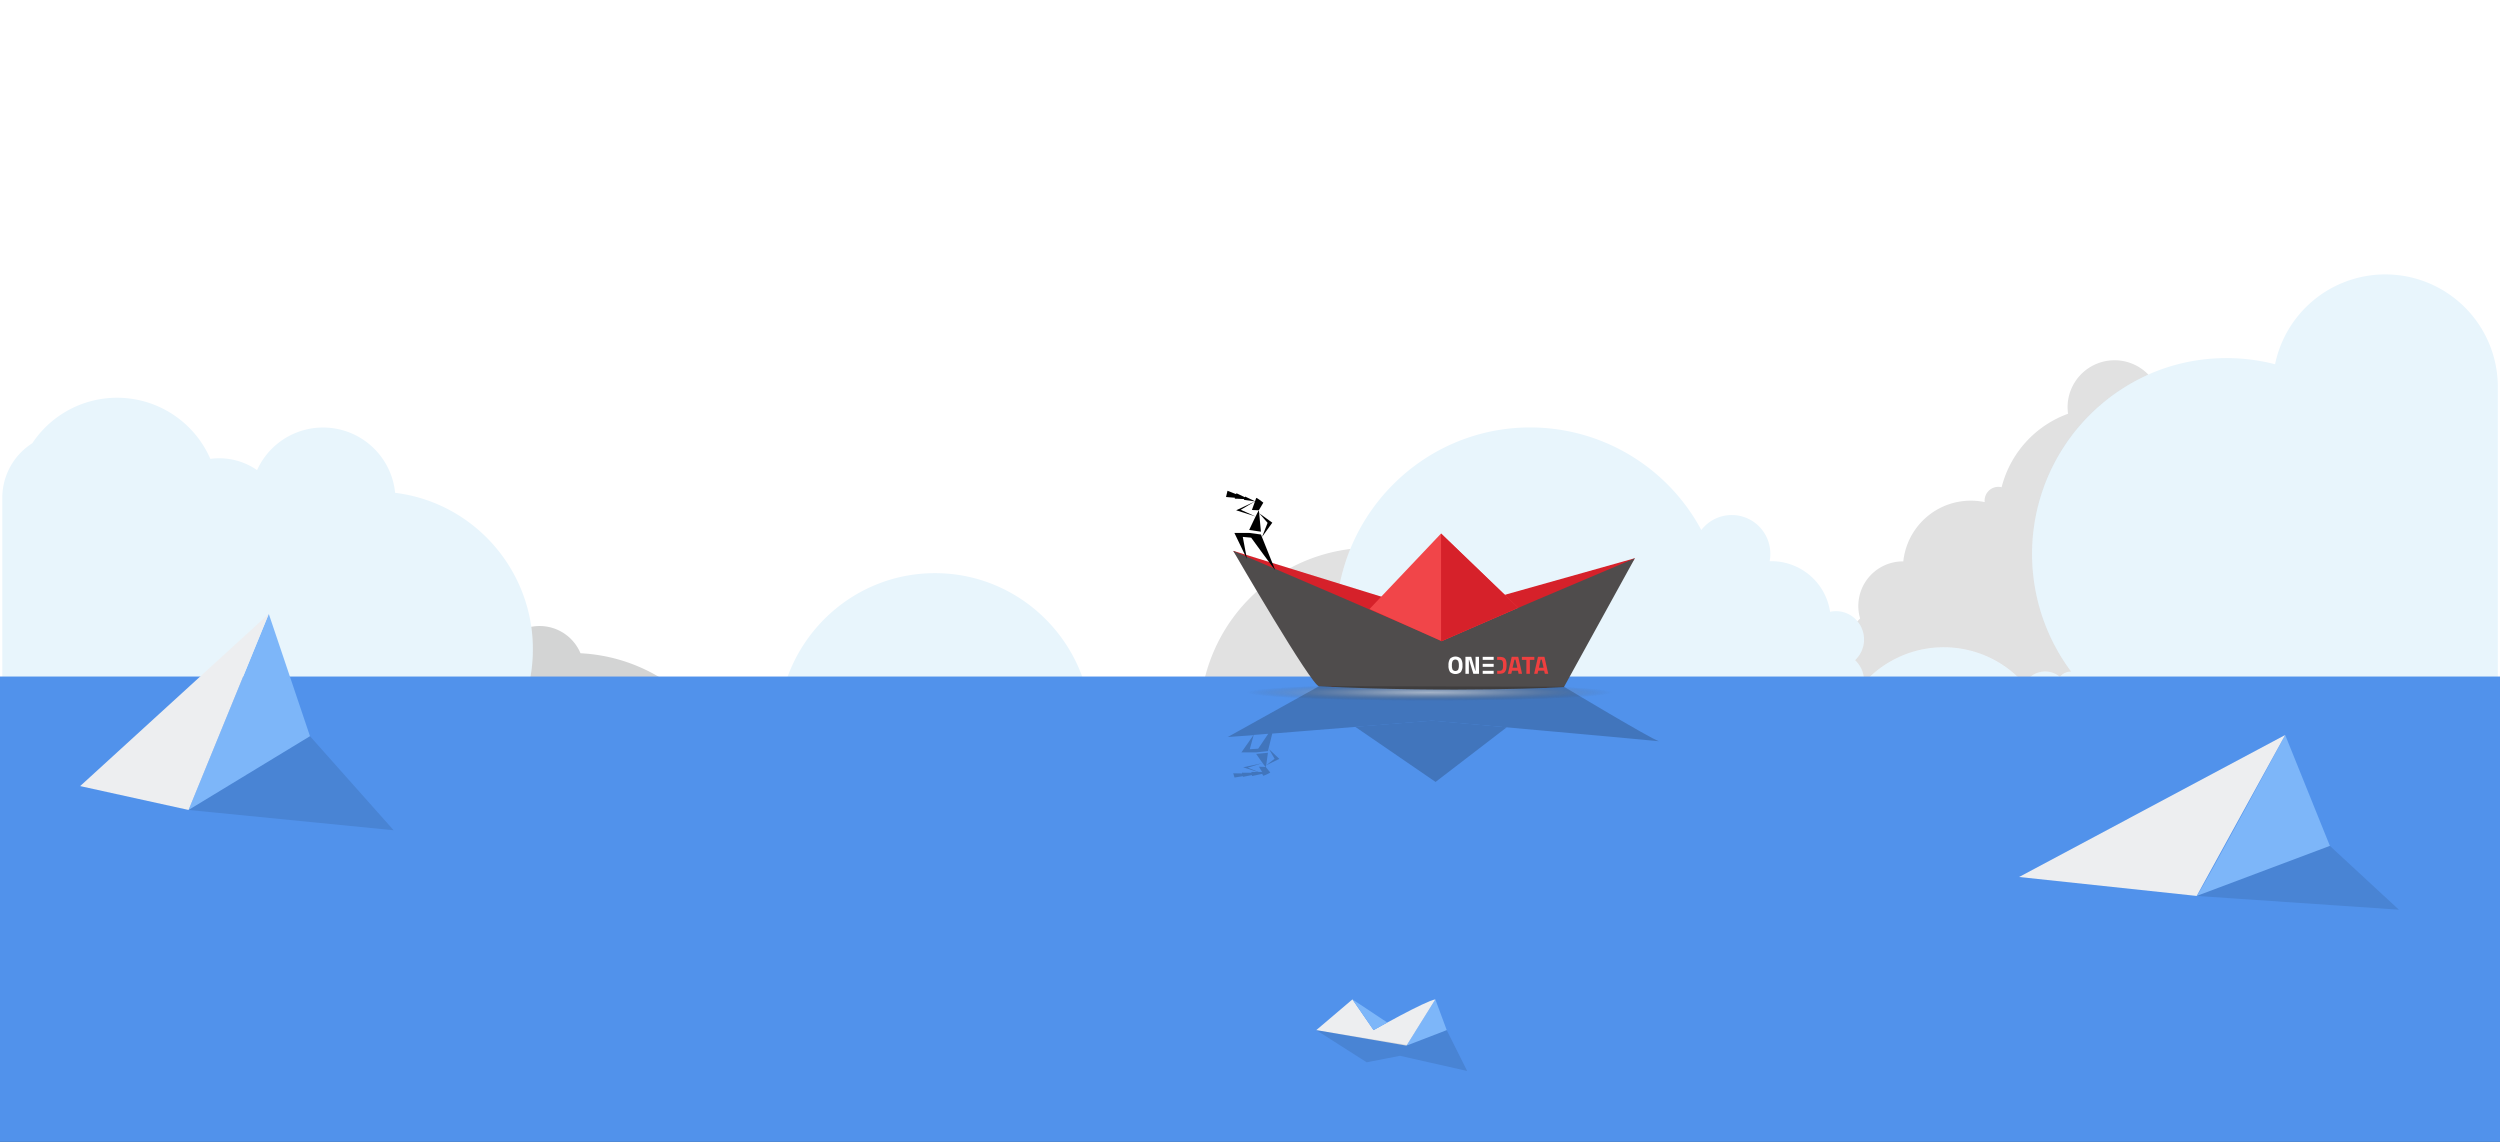 <svg xmlns="http://www.w3.org/2000/svg" xmlns:xlink="http://www.w3.org/1999/xlink" viewBox="0 0 1384 632.12"><rect x="0" y="0" width="1384" height="632.12" fill="#333333" stroke="none"/><defs><style>.cls-1{isolation:isolate;}.cls-2{fill:#fff;}.cls-3{fill:#e8f5fc;}.cls-4,.cls-6{opacity:0.3;}.cls-5,.cls-6{fill:#6d6e70;}.cls-5,.cls-8{opacity:0.7;}.cls-7{fill:#5192eb;}.cls-8{mix-blend-mode:multiply;fill:url(#radial-gradient);}.cls-9{fill:#81d0e1;}.cls-10{fill:#7db6f9;}.cls-11{fill:#edeef0;}.cls-12{opacity:0.1;}.cls-13{fill:#d6212a;}.cls-14{fill:#4f4c4c;}.cls-15{fill:#f14549;}.cls-16{opacity:0.2;}.cls-17{fill:#ee3f3f;}</style><radialGradient id="radial-gradient" cx="598.28" cy="244.49" r="77.77" gradientTransform="translate(13.58 368.65) scale(1.3 0.06)" gradientUnits="userSpaceOnUse"><stop offset="0" stop-color="#fff"/><stop offset="0.08" stop-color="#f8f8f8" stop-opacity="0.96"/><stop offset="0.22" stop-color="#e6e6e6" stop-opacity="0.87"/><stop offset="0.4" stop-color="#c7c7c8" stop-opacity="0.71"/><stop offset="0.61" stop-color="#9d9d9e" stop-opacity="0.49"/><stop offset="0.84" stop-color="#696969" stop-opacity="0.21"/><stop offset="1" stop-color="#404041" stop-opacity="0"/></radialGradient></defs><title>404</title><g class="cls-1"><g id="Tryb_izolacji" data-name="Tryb izolacji"><rect class="cls-2" width="1384" height="440.22"/><path class="cls-3" d="M1382.59,486.14c.13-2.54.21-5.1.21-7.68V214.32a62.3,62.3,0,0,0-123.32-12.67,107.46,107.46,0,0,0-26.89-3.41c-59.45,0-107.65,48.54-107.65,108.41a108.37,108.37,0,0,0,21.65,65.19,7.78,7.78,0,0,0-5.84,2.43,4.83,4.83,0,0,0-.34.45,12.8,12.8,0,0,0-19.59,4,59.34,59.34,0,0,0-88.92-.7,15.66,15.66,0,0,0-4.76-12.42l-.18-.15c.23-.22.47-.43.69-.67a15.7,15.7,0,0,0-.51-22.09,15.42,15.42,0,0,0-14-4,32.86,32.86,0,0,0-33.47-28,21.56,21.56,0,0,0-6.21-19.62,21.27,21.27,0,0,0-30.21.71c-.5.53-1,1.08-1.4,1.64a107.53,107.53,0,0,0-94.68-56.79c-59.46,0-107.65,48.53-107.65,108.4a109.5,109.5,0,0,0,3.42,27.22,59.87,59.87,0,0,0-55.35,59.88c0,.85,0,1.68.06,2.52a17.51,17.51,0,0,0-6.45-1.24,17.72,17.72,0,0,0-17.31,14.19,26.56,26.56,0,0,0-28.7-2.6,40.27,40.27,0,0,0-31.91-26.18,88.2,88.2,0,0,0,1.14-14.08c0-48.29-38.88-87.44-86.84-87.44s-86.84,39.15-86.84,87.44a26.79,26.79,0,0,0-22.23,11.88,56.57,56.57,0,0,0-75.17,5.18A36.9,36.9,0,0,0,306.21,405a27.41,27.41,0,0,0,.77-6.32,27.05,27.05,0,0,0-13.38-23.37,88.15,88.15,0,0,0,1.43-15.7c0-44.7-33.31-81.53-76.29-86.78a40.09,40.09,0,0,0-76.43-12.57,36.68,36.68,0,0,0-21-6.56,37.07,37.07,0,0,0-4.86.33,56.32,56.32,0,0,0-98.57-8.65A35.8,35.8,0,0,0,1.27,275.61V486.14Z"/><g class="cls-4"><path class="cls-5" d="M1028.29,343.94a15.7,15.7,0,0,1-.64,20.85c-.22.24-.46.45-.69.67l.18.15A15.66,15.66,0,0,1,1031.9,378a59.34,59.34,0,0,1,88.92.7,12.8,12.8,0,0,1,19.59-4,4.83,4.83,0,0,1,.34-.45,7.78,7.78,0,0,1,5.84-2.43,108.8,108.8,0,0,1,42.72-164.45,26,26,0,0,0-44.69,18.23,26.2,26.2,0,0,0,.26,3.46,58.54,58.54,0,0,0-36.78,40.68,7.48,7.48,0,0,0-1.78-.23,7.65,7.65,0,0,0-7.64,7.66,7,7,0,0,0,.08.8,38,38,0,0,0-7.75-.8,37.58,37.58,0,0,0-37.34,33.62h-.21a24.69,24.69,0,0,0-23.7,31.61C1029.26,342.91,1028.78,343.43,1028.29,343.94Z"/></g><g class="cls-4"><path class="cls-5" d="M604.37,405.13a88.24,88.24,0,0,1-1.13,13.7A40.27,40.27,0,0,1,635.15,445a26.56,26.56,0,0,1,28.7,2.6,17.72,17.72,0,0,1,17.31-14.19,17.51,17.51,0,0,1,6.45,1.24c0-.84-.06-1.67-.06-2.52a59.87,59.87,0,0,1,55.35-59.88,109.55,109.55,0,0,1,4.61-68.33,94.9,94.9,0,0,0-83.29,94.26c0,2.71.14,5.39.36,8.05a58.25,58.25,0,0,0-60.21-1.11Z"/></g><path class="cls-6" d="M295,359.58a88.15,88.15,0,0,1-1.43,15.7A27.05,27.05,0,0,1,307,398.65a27.41,27.41,0,0,1-.77,6.32,36.9,36.9,0,0,1,27.09,16.84,56.57,56.57,0,0,1,75.17-5.18,27,27,0,0,1,6.54-6.77,24.59,24.59,0,0,0-31.27-20.28,94.36,94.36,0,0,0-62.4-27.94A24.53,24.53,0,0,0,294.13,347,88.63,88.63,0,0,1,295,359.58Z"/><rect class="cls-7" y="374.53" width="1384" height="257.59"/><path class="cls-8" d="M932.08,383.47c0,4.06-63.25,7.35-141.28,7.35s-141.28-3.29-141.28-7.35,63.25-7.35,141.28-7.35S932.08,379.41,932.08,383.47Z"/><path class="cls-9" d="M165.7,423.33"/><polygon class="cls-10" points="171.61 407.56 148.8 339.84 104.39 448.39 171.61 407.56"/><polygon class="cls-11" points="148.8 339.84 44.37 435.18 104.39 448.39 148.8 339.84"/><polygon class="cls-12" points="171.61 407.56 217.92 459.63 104.39 448.39 171.61 407.56"/><path class="cls-10" d="M1216.08,496c2.69-2.95,49-89.1,49-89.1l24.75,61.38Z"/><polygon class="cls-11" points="1265.06 406.89 1117.78 485.5 1216.08 495.99 1265.06 406.89"/><polygon class="cls-12" points="1289.81 468.27 1328.01 503.6 1216.08 495.99 1289.81 468.27"/><polygon class="cls-13" points="682.72 304.95 795.53 339.85 905.08 309.01 856.07 380.76 737.28 380.19 682.72 304.95"/><path class="cls-14" d="M682.72,305s117,50,115.33,50,107-45.93,107-45.93l-39.27,71.31s-60.29,3.4-135.52-.48C726.42,380.4,682.72,305,682.72,305Z"/><polygon class="cls-15" points="758.17 337.15 797.77 295.36 840.48 336.44 798.05 354.94 758.17 337.15"/><polygon class="cls-13" points="798.05 354.94 840.48 336.44 797.77 295.36 797.77 354.85 798.05 354.94"/><path d="M683.57,276.07c.13-.06,3.5.13,5.25.24l-.17.44,6.1.83-10.41,4.92,10.75,3.43-8.21-3.71,7.88-4.64h0c-.72,2-1.7,4.75-1.7,4.75l3.83.17,2.49-4.23c-.17-.23-3.73-2.82-3.87-2.65s-.35.85-.72,1.87l-5.48-2.6-.14.38-4.67-2.22-.18.52-4.77-1.88-.82,3.45,4.91.42C683.58,275.88,683.52,276.09,683.57,276.07Z"/><path d="M691.54,293.39l6.52.95-1.13-11.84C696.43,282.88,691.54,293.39,691.54,293.39Z"/><path d="M698.06,295.9l-6.52-.87h-8.18l6.92,14.36L688,297.23l4.64.42s13.51,18.6,13.24,17.79S698.06,295.9,698.06,295.9Z"/><polygon points="704.35 289.36 697.08 284.13 701.74 289.44 698.68 297.23 704.35 289.36"/><g class="cls-16"><path d="M918.41,410.31a.79.79,0,0,0,.23,0C918.73,410.35,918.64,410.34,918.41,410.31Z"/><path d="M865.81,380.17l-135.52-.33L679.71,408,693.89,407l-6.65,9.52h8.17l6.52-.7s1.32-5.46,2.38-9.7l88.43-7.14s119.42,10.62,125.67,11.38C914,409.1,865.81,380.17,865.81,380.17Zm-169.28,34.3-4.65.3,2.17-7.9,8.05-.65C699.54,410,696.53,414.47,696.53,414.47Z"/><polygon points="794.73 432.88 834.13 402.62 792.74 398.92 750.22 402.35 794.73 432.88"/><path d="M697,424.44a23.86,23.86,0,0,0,1.77,2.92h-6v.46c-1.76-.09-5,0-5.13-.09s0,.24,0,.46l-4.92-.1.71,2.35,4.61-.74.12.37,4.83-1,.18.54,5.57-1.2c.33.6.58,1.06.62,1.09a25.72,25.72,0,0,0,3.87-1.8l-2.49-3.11Z"/><path d="M701.93,416.72l-6.52.65s4.9,7.15,5.39,7.41Z"/><polygon points="698.67 428.14 690.75 424.97 698.97 422.44 688.21 424.78 698.67 428.14"/><polygon points="705.61 420.05 700.96 423.67 708.23 420.11 702.55 414.75 705.61 420.05"/></g><polygon class="cls-10" points="778.61 578.88 794.61 553.26 800.91 570.28 778.61 578.88"/><path class="cls-11" d="M794.61,553.26c-5.4.8-34.21,17-34.21,17l-11.69-17-20,17,49.93,8.6Z"/><polygon class="cls-10" points="748.71 553.26 768.01 566.07 760.4 570.28 748.71 553.26"/><polygon class="cls-12" points="800.91 570.28 812.22 592.89 775 584.49 756.6 588.09 728.67 570.28 779.46 578.55 800.91 570.28"/><path class="cls-17" d="M834.77,373l2.11-9.39h3.62l2.11,9.39H840.7l-.37-1.7h-3.28l-.38,1.7Zm3.59-7.81-1,4.45H840l-1-4.45Z"/><path class="cls-17" d="M842.51,365.32v-1.69h6.9v1.69h-2.48V373H845v-7.7Z"/><path class="cls-17" d="M849.31,373l2.11-9.39H855l2.11,9.39h-1.9l-.38-1.7h-3.28l-.37,1.7Zm3.59-7.81-.95,4.45h2.56l-1-4.45Z"/><path class="cls-17" d="M833.87,366.11a3.46,3.46,0,0,0-.6-1.38,2.36,2.36,0,0,0-1.22-.84,6.56,6.56,0,0,0-2-.26h-1.24v1.66h1.24a3.59,3.59,0,0,1,1.1.14,1.13,1.13,0,0,1,.61.53,2.27,2.27,0,0,1,.26.86,10.28,10.28,0,0,1,.06,1.25c0,.52,0,.93,0,1.22a2.58,2.58,0,0,1-.5,1.55,1.91,1.91,0,0,1-1.5.52h-1.24V373h1.24a5.86,5.86,0,0,0,2-.3,2.35,2.35,0,0,0,1.22-1,4.26,4.26,0,0,0,.58-1.49,12.3,12.3,0,0,0,.15-2.11A10.44,10.44,0,0,0,833.87,366.11Z"/><path class="cls-2" d="M808.75,372a4.5,4.5,0,0,1-6,0,6.15,6.15,0,0,1-.87-3.65,6.37,6.37,0,0,1,.87-3.7,4.39,4.39,0,0,1,6,0,6.29,6.29,0,0,1,.88,3.7A6.07,6.07,0,0,1,808.75,372Zm-4.54-1.22a2,2,0,0,0,3,0,5.28,5.28,0,0,0,.41-2.43,5.43,5.43,0,0,0-.42-2.47,1.86,1.86,0,0,0-3,0,5.43,5.43,0,0,0-.42,2.47A5.28,5.28,0,0,0,804.21,370.8Z"/><path class="cls-2" d="M811.26,373v-9.39h3.21l2.26,7.73h.14v-7.73h1.91V373h-3.14l-2.34-7.73h-.14V373Z"/><rect class="cls-2" x="820.82" y="363.63" width="6.07" height="1.66"/><rect class="cls-2" x="820.82" y="367.5" width="6.07" height="1.66"/><rect class="cls-2" x="820.82" y="371.36" width="6.07" height="1.66"/></g></g></svg>